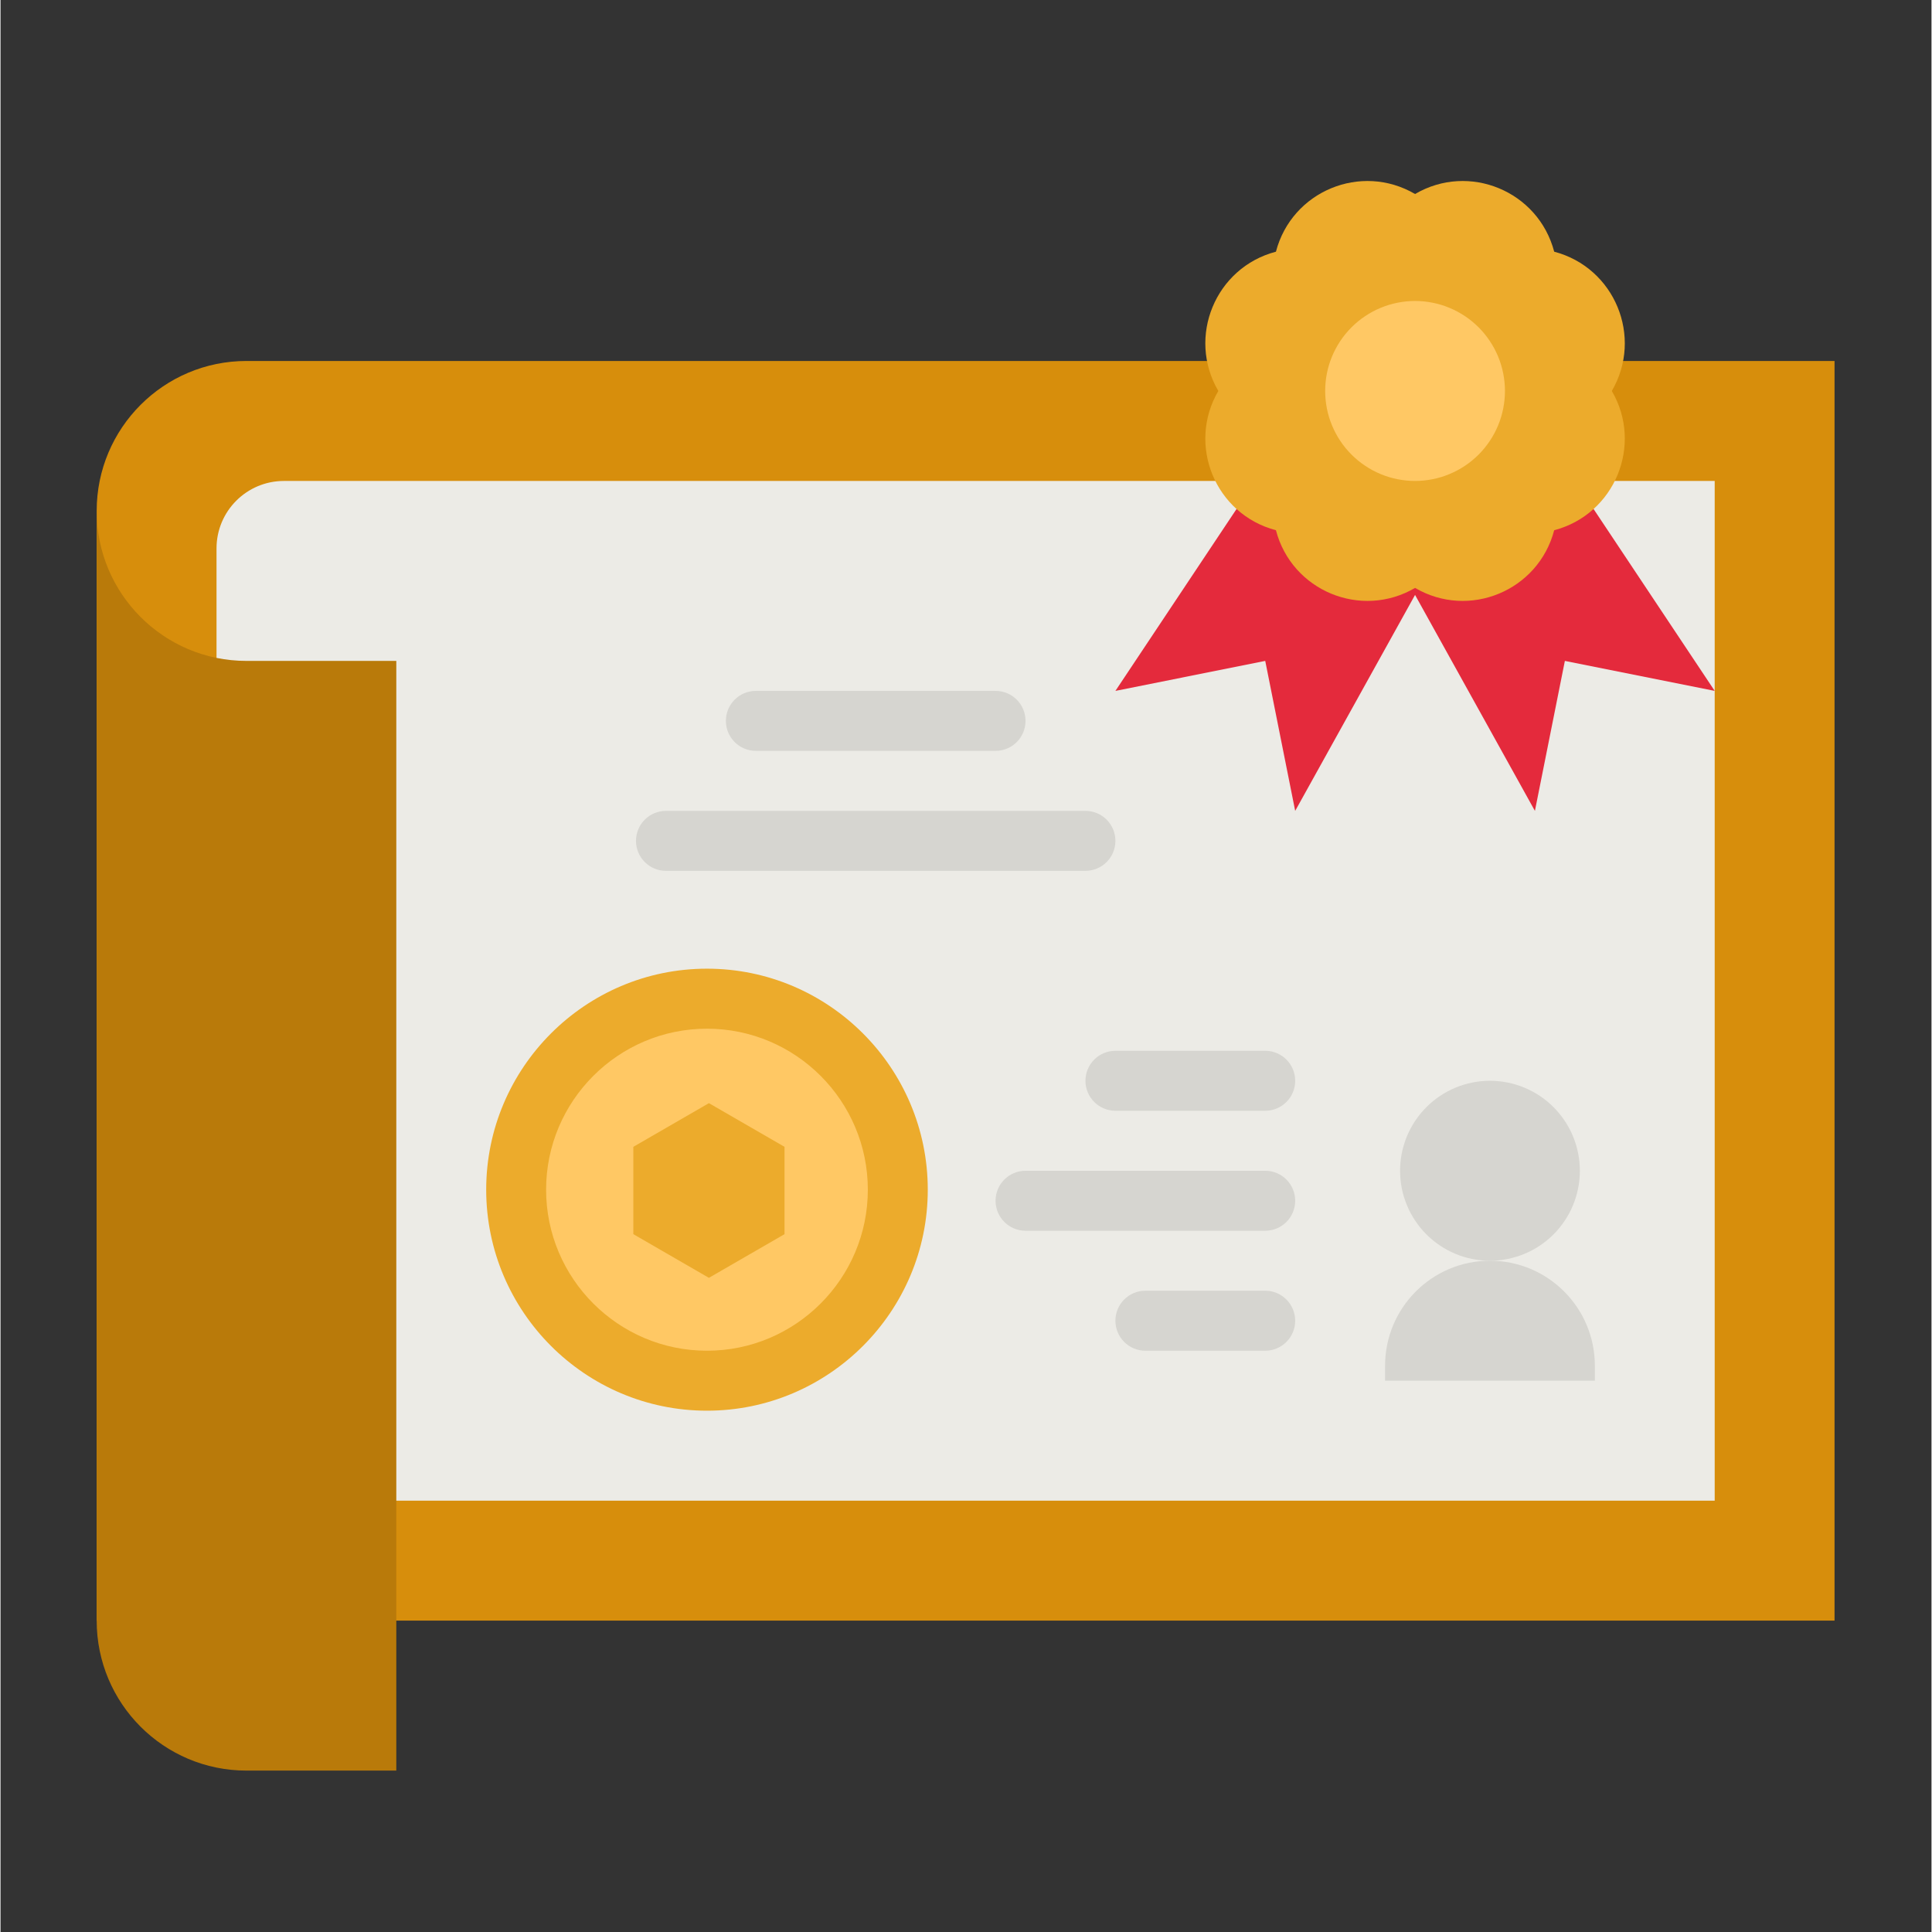 <svg xmlns="http://www.w3.org/2000/svg" xmlns:xlink="http://www.w3.org/1999/xlink" width="300" zoomAndPan="magnify" viewBox="0 0 224.88 225" height="300" preserveAspectRatio="xMidYMid meet" version="1.0"><rect x="0" y="0" width="224.88" height="225" fill="#333333" stroke="none"/><defs><clipPath id="id1"><path d="M 11.199 42 L 213.59 42 L 213.59 189 L 11.199 189 Z M 11.199 42 " clip-rule="nonzero"/></clipPath><clipPath id="id2"><path d="M 11.199 59 L 47 59 L 47 206.25 L 11.199 206.25 Z M 11.199 59 " clip-rule="nonzero"/></clipPath></defs><g clip-path="url(#id1)"><path fill="#d78e0c" d="M 11.199 59.504 C 11.199 49.859 19.008 42.039 28.645 42.039 L 213.59 42.039 L 213.59 188.738 L 11.199 188.738 Z M 11.199 59.504 " fill-opacity="1" fill-rule="nonzero"/></g><path fill="#ecebe6" d="M 199.633 174.77 L 25.156 174.77 L 25.156 63.867 C 25.156 59.527 28.672 56.012 33.008 56.012 L 199.633 56.012 Z M 199.633 174.77 " fill-opacity="1" fill-rule="nonzero"/><g clip-path="url(#id2)"><path fill="#b97a0a" d="M 11.199 59.504 C 11.199 69.148 19.008 76.969 28.645 76.969 L 46.094 76.969 L 46.094 206.203 L 28.645 206.203 C 19.008 206.203 11.199 198.387 11.199 188.738 Z M 11.199 59.504 " fill-opacity="1" fill-rule="nonzero"/></g><path fill="#d6d5d0" d="M 115.883 87.445 L 87.969 87.445 C 86.039 87.445 84.477 85.883 84.477 83.953 C 84.477 82.023 86.039 80.461 87.969 80.461 L 115.883 80.461 C 117.812 80.461 119.371 82.023 119.371 83.953 C 119.371 85.883 117.812 87.445 115.883 87.445 Z M 115.883 87.445 " fill-opacity="1" fill-rule="nonzero"/><path fill="#d6d5d0" d="M 126.352 101.418 L 77.5 101.418 C 75.57 101.418 74.008 99.855 74.008 97.926 C 74.008 95.996 75.57 94.434 77.5 94.434 L 126.352 94.434 C 128.277 94.434 129.84 95.996 129.84 97.926 C 129.84 99.855 128.277 101.418 126.352 101.418 Z M 126.352 101.418 " fill-opacity="1" fill-rule="nonzero"/><path fill="#d6d5d0" d="M 147.289 129.359 L 129.84 129.359 C 127.914 129.359 126.352 127.797 126.352 125.867 C 126.352 123.938 127.914 122.375 129.84 122.375 L 147.289 122.375 C 149.215 122.375 150.777 123.938 150.777 125.867 C 150.777 127.797 149.215 129.359 147.289 129.359 Z M 147.289 129.359 " fill-opacity="1" fill-rule="nonzero"/><path fill="#d6d5d0" d="M 147.289 157.305 L 133.332 157.305 C 131.402 157.305 129.84 155.738 129.84 153.812 C 129.84 151.883 131.402 150.316 133.332 150.316 L 147.289 150.316 C 149.215 150.316 150.777 151.883 150.777 153.812 C 150.777 155.738 149.215 157.305 147.289 157.305 Z M 147.289 157.305 " fill-opacity="1" fill-rule="nonzero"/><path fill="#d6d5d0" d="M 147.289 143.332 L 119.371 143.332 C 117.445 143.332 115.883 141.77 115.883 139.84 C 115.883 137.91 117.445 136.348 119.371 136.348 L 147.289 136.348 C 149.215 136.348 150.777 137.91 150.777 139.84 C 150.777 141.77 149.215 143.332 147.289 143.332 Z M 147.289 143.332 " fill-opacity="1" fill-rule="nonzero"/><path fill="#e42a3c" d="M 150.777 49.023 L 129.84 80.461 L 147.289 76.969 L 150.777 94.434 L 168.227 62.996 Z M 150.777 49.023 " fill-opacity="1" fill-rule="nonzero"/><path fill="#e42a3c" d="M 178.695 49.023 L 199.633 80.461 L 182.184 76.969 L 178.695 94.434 L 161.246 62.996 Z M 178.695 49.023 " fill-opacity="1" fill-rule="nonzero"/><path fill="#ecab2c" d="M 164.738 22.594 C 171.027 18.91 179.094 22.254 180.941 29.312 C 187.988 31.16 191.332 39.234 187.652 45.531 C 191.332 51.828 187.988 59.902 180.941 61.75 C 179.094 68.809 171.027 72.152 164.738 68.469 C 158.445 72.152 150.379 68.809 148.535 61.75 C 141.484 59.902 138.145 51.828 141.824 45.531 C 138.145 39.234 141.484 31.16 148.535 29.312 C 150.379 22.254 158.445 18.91 164.738 22.594 Z M 164.738 22.594 " fill-opacity="1" fill-rule="nonzero"/><path fill="#ffc864" d="M 175.207 45.531 C 175.207 46.219 175.137 46.902 175.004 47.574 C 174.871 48.25 174.672 48.906 174.41 49.543 C 174.145 50.176 173.824 50.781 173.441 51.352 C 173.059 51.926 172.625 52.453 172.141 52.941 C 171.652 53.426 171.125 53.863 170.555 54.242 C 169.98 54.625 169.379 54.949 168.742 55.211 C 168.109 55.477 167.453 55.676 166.777 55.809 C 166.105 55.941 165.426 56.012 164.738 56.012 C 164.051 56.012 163.367 55.941 162.695 55.809 C 162.02 55.676 161.367 55.477 160.73 55.211 C 160.094 54.949 159.492 54.625 158.922 54.242 C 158.348 53.863 157.82 53.426 157.336 52.941 C 156.848 52.453 156.414 51.926 156.031 51.352 C 155.652 50.781 155.328 50.176 155.066 49.543 C 154.801 48.906 154.602 48.25 154.469 47.574 C 154.336 46.902 154.27 46.219 154.27 45.531 C 154.27 44.844 154.336 44.16 154.469 43.488 C 154.602 42.812 154.801 42.156 155.066 41.52 C 155.328 40.887 155.652 40.281 156.031 39.711 C 156.414 39.137 156.848 38.609 157.336 38.121 C 157.82 37.637 158.348 37.199 158.922 36.82 C 159.492 36.438 160.094 36.113 160.73 35.852 C 161.367 35.586 162.02 35.387 162.695 35.254 C 163.367 35.121 164.051 35.051 164.738 35.051 C 165.426 35.051 166.105 35.121 166.777 35.254 C 167.453 35.387 168.109 35.586 168.742 35.852 C 169.379 36.113 169.98 36.438 170.555 36.82 C 171.125 37.199 171.652 37.637 172.141 38.121 C 172.625 38.609 173.059 39.137 173.441 39.711 C 173.824 40.281 174.145 40.887 174.41 41.52 C 174.672 42.156 174.871 42.812 175.004 43.488 C 175.137 44.16 175.207 44.844 175.207 45.531 Z M 175.207 45.531 " fill-opacity="1" fill-rule="nonzero"/><path fill="#ffc864" d="M 104.5 138.551 C 104.5 139.281 104.465 140.008 104.391 140.73 C 104.32 141.457 104.215 142.176 104.07 142.891 C 103.93 143.605 103.754 144.312 103.543 145.008 C 103.332 145.707 103.086 146.391 102.809 147.062 C 102.527 147.738 102.219 148.395 101.875 149.039 C 101.531 149.68 101.156 150.305 100.754 150.91 C 100.348 151.516 99.918 152.102 99.453 152.664 C 98.992 153.227 98.504 153.766 97.988 154.281 C 97.477 154.797 96.938 155.285 96.375 155.746 C 95.812 156.211 95.227 156.645 94.621 157.047 C 94.016 157.453 93.395 157.828 92.75 158.172 C 92.109 158.512 91.453 158.824 90.781 159.102 C 90.105 159.383 89.422 159.629 88.727 159.84 C 88.031 160.051 87.324 160.227 86.609 160.371 C 85.898 160.512 85.18 160.617 84.453 160.691 C 83.73 160.762 83.004 160.797 82.273 160.797 C 81.547 160.797 80.82 160.762 80.098 160.691 C 79.371 160.617 78.652 160.512 77.938 160.371 C 77.227 160.227 76.52 160.051 75.824 159.84 C 75.129 159.629 74.441 159.383 73.77 159.102 C 73.098 158.824 72.441 158.512 71.801 158.172 C 71.156 157.828 70.535 157.453 69.93 157.047 C 69.324 156.645 68.738 156.211 68.176 155.746 C 67.613 155.285 67.074 154.797 66.559 154.281 C 66.047 153.766 65.559 153.227 65.098 152.664 C 64.633 152.102 64.199 151.516 63.797 150.91 C 63.391 150.305 63.02 149.68 62.676 149.039 C 62.332 148.395 62.02 147.738 61.742 147.062 C 61.465 146.391 61.219 145.707 61.008 145.008 C 60.797 144.312 60.621 143.605 60.477 142.891 C 60.336 142.176 60.23 141.457 60.16 140.73 C 60.086 140.008 60.051 139.281 60.051 138.551 C 60.051 137.824 60.086 137.098 60.16 136.371 C 60.23 135.645 60.336 134.926 60.477 134.211 C 60.621 133.496 60.797 132.793 61.008 132.094 C 61.219 131.398 61.465 130.711 61.742 130.039 C 62.02 129.367 62.332 128.707 62.676 128.066 C 63.02 127.422 63.391 126.797 63.797 126.191 C 64.199 125.586 64.633 125.004 65.098 124.438 C 65.559 123.875 66.047 123.336 66.559 122.82 C 67.074 122.305 67.613 121.816 68.176 121.355 C 68.738 120.895 69.324 120.461 69.93 120.055 C 70.535 119.648 71.156 119.277 71.801 118.934 C 72.441 118.59 73.098 118.277 73.77 118 C 74.441 117.719 75.129 117.477 75.824 117.266 C 76.52 117.051 77.227 116.875 77.938 116.734 C 78.652 116.59 79.371 116.484 80.098 116.414 C 80.82 116.34 81.547 116.305 82.273 116.305 C 83.004 116.305 83.73 116.34 84.453 116.414 C 85.18 116.484 85.898 116.59 86.609 116.734 C 87.324 116.875 88.031 117.051 88.727 117.266 C 89.422 117.477 90.105 117.719 90.781 118 C 91.453 118.277 92.109 118.59 92.75 118.934 C 93.395 119.277 94.016 119.648 94.621 120.055 C 95.227 120.461 95.812 120.895 96.375 121.355 C 96.938 121.816 97.477 122.305 97.988 122.82 C 98.504 123.336 98.992 123.875 99.453 124.438 C 99.918 125.004 100.348 125.586 100.754 126.191 C 101.156 126.797 101.531 127.422 101.875 128.066 C 102.219 128.707 102.527 129.367 102.809 130.039 C 103.086 130.711 103.332 131.398 103.543 132.094 C 103.754 132.793 103.93 133.496 104.07 134.211 C 104.215 134.926 104.32 135.645 104.391 136.371 C 104.465 137.098 104.5 137.824 104.5 138.551 Z M 104.5 138.551 " fill-opacity="1" fill-rule="nonzero"/><path fill="#ecab2c" d="M 82.273 164.289 C 68.098 164.289 56.562 152.742 56.562 138.551 C 56.562 124.359 68.098 112.812 82.273 112.812 C 96.453 112.812 107.988 124.359 107.988 138.551 C 107.988 152.742 96.453 164.289 82.273 164.289 Z M 82.273 119.801 C 71.945 119.801 63.539 128.211 63.539 138.551 C 63.539 148.891 71.945 157.305 82.273 157.305 C 92.605 157.305 101.008 148.891 101.008 138.551 C 101.008 128.211 92.605 119.801 82.273 119.801 Z M 82.273 119.801 " fill-opacity="1" fill-rule="nonzero"/><path fill="#ecab2c" d="M 91.305 143.73 L 91.305 133.559 L 82.5 128.473 L 73.699 133.559 L 73.699 143.73 L 82.5 148.816 Z M 91.305 143.73 " fill-opacity="1" fill-rule="nonzero"/><path fill="#d6d5d0" d="M 173.461 146.824 C 180.207 146.824 185.676 152.297 185.676 159.051 L 185.676 160.797 L 161.246 160.797 L 161.246 159.051 C 161.246 152.297 166.715 146.824 173.461 146.824 Z M 173.461 146.824 " fill-opacity="1" fill-rule="nonzero"/><path fill="#d6d5d0" d="M 183.93 136.348 C 183.93 137.035 183.863 137.715 183.727 138.391 C 183.594 139.066 183.395 139.723 183.133 140.355 C 182.871 140.992 182.547 141.598 182.164 142.168 C 181.781 142.738 181.348 143.27 180.863 143.758 C 180.375 144.242 179.848 144.676 179.277 145.059 C 178.703 145.441 178.102 145.766 177.465 146.027 C 176.832 146.289 176.176 146.488 175.504 146.625 C 174.828 146.758 174.148 146.824 173.461 146.824 C 172.773 146.824 172.094 146.758 171.418 146.625 C 170.742 146.488 170.09 146.289 169.453 146.027 C 168.82 145.766 168.215 145.441 167.645 145.059 C 167.074 144.676 166.543 144.242 166.059 143.758 C 165.57 143.27 165.137 142.738 164.758 142.168 C 164.375 141.598 164.051 140.992 163.789 140.355 C 163.527 139.723 163.328 139.066 163.191 138.391 C 163.059 137.715 162.992 137.035 162.992 136.348 C 162.992 135.66 163.059 134.977 163.191 134.301 C 163.328 133.629 163.527 132.973 163.789 132.336 C 164.051 131.699 164.375 131.098 164.758 130.523 C 165.137 129.953 165.57 129.422 166.059 128.938 C 166.543 128.449 167.074 128.016 167.645 127.633 C 168.215 127.25 168.82 126.93 169.453 126.664 C 170.09 126.402 170.742 126.203 171.418 126.07 C 172.094 125.934 172.773 125.867 173.461 125.867 C 174.148 125.867 174.828 125.934 175.504 126.07 C 176.176 126.203 176.832 126.402 177.465 126.664 C 178.102 126.93 178.703 127.25 179.277 127.633 C 179.848 128.016 180.375 128.449 180.863 128.938 C 181.348 129.422 181.781 129.953 182.164 130.523 C 182.547 131.098 182.871 131.699 183.133 132.336 C 183.395 132.973 183.594 133.629 183.727 134.301 C 183.863 134.977 183.93 135.66 183.93 136.348 Z M 183.93 136.348 " fill-opacity="1" fill-rule="nonzero"/></svg>